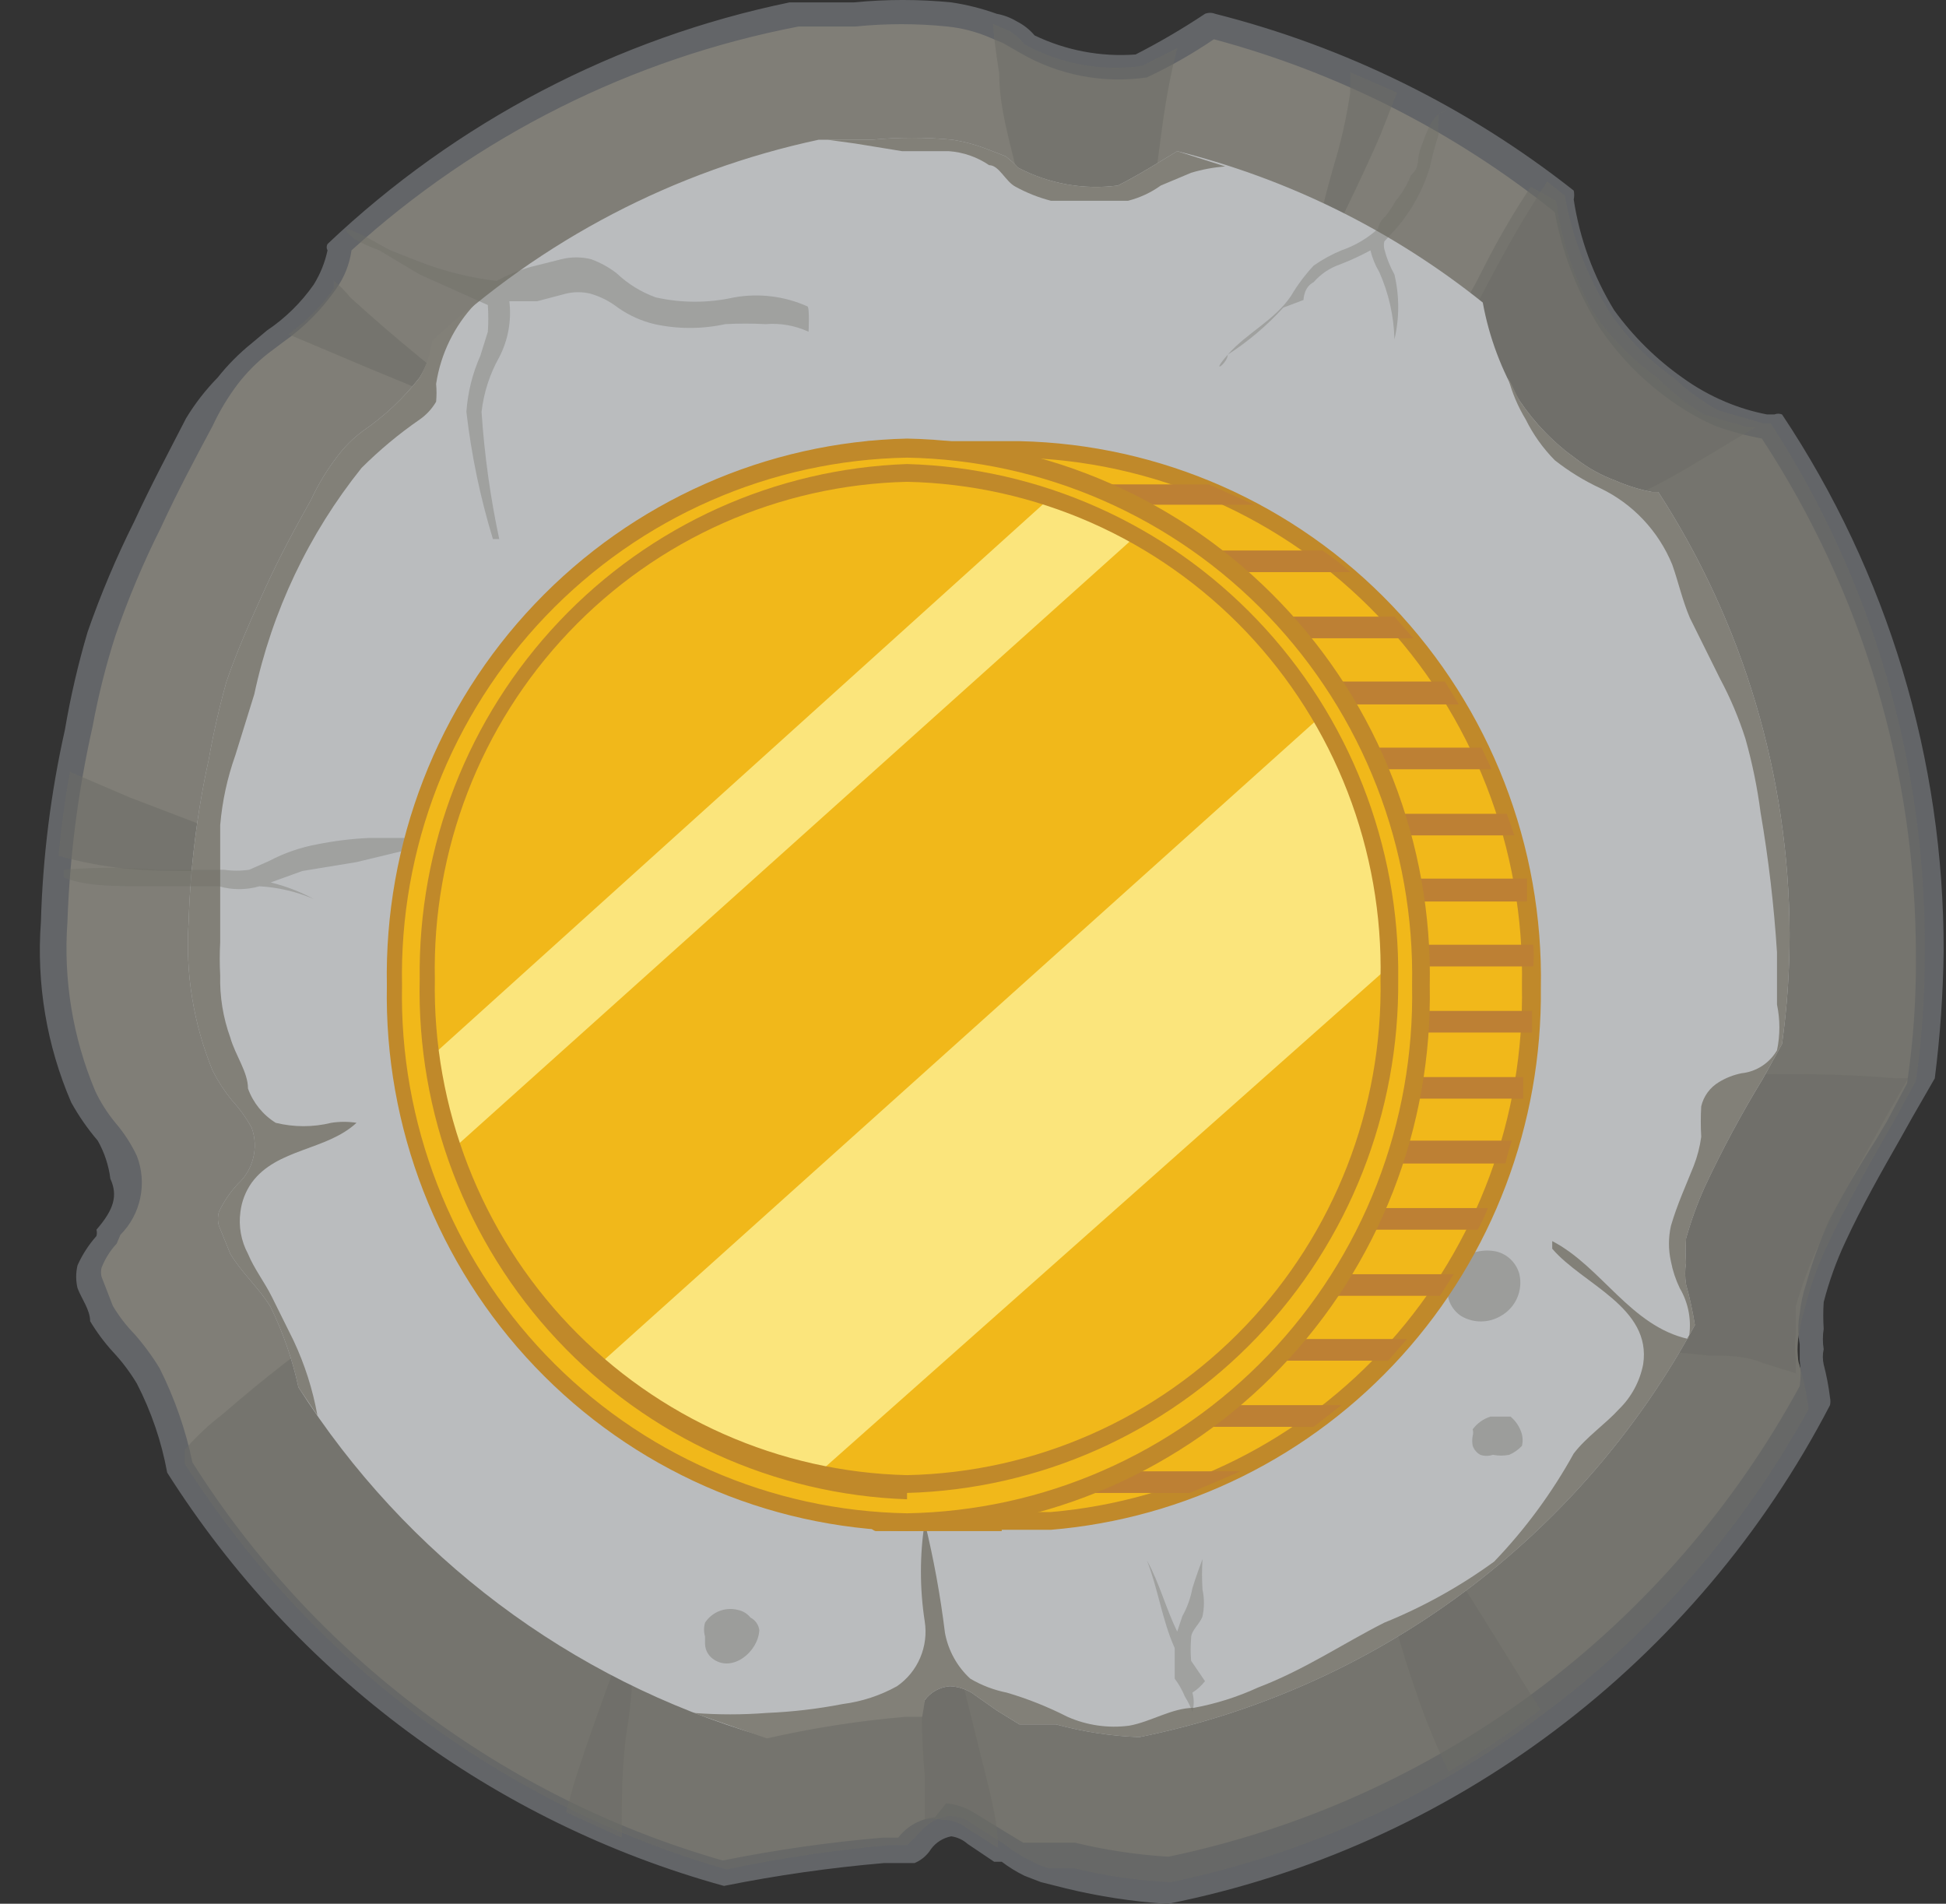 <svg width="46" height="45" viewBox="0 0 46 45" fill="none" xmlns="http://www.w3.org/2000/svg">
<rect x="0" y="0" width="46" height="45" fill="#333333" stroke="none"/>
<path d="M41.855 10.007H41.676L40.632 9.706C40.24 9.496 39.878 9.233 39.557 8.924C38.956 8.505 38.44 7.974 38.035 7.361C37.514 6.526 37.159 5.597 36.991 4.625C34.518 2.704 31.67 1.331 28.634 0.597C28.111 0.957 27.562 1.279 26.992 1.559C26.037 1.694 25.063 1.515 24.217 1.048C24.122 0.932 24.012 0.831 23.888 0.747L23.441 0.567C23.112 0.445 22.772 0.355 22.426 0.296C21.682 0.221 20.932 0.221 20.188 0.296L18.874 0.357C14.828 1.183 11.082 3.106 8.041 5.918C7.979 6.248 7.858 6.564 7.682 6.85C7.254 7.42 6.729 7.909 6.13 8.293C5.865 8.483 5.615 8.694 5.384 8.924C5.121 9.294 4.891 9.686 4.698 10.097C4.25 10.879 3.832 11.69 3.444 12.502C3.043 13.345 2.684 14.208 2.37 15.087C2.145 15.807 1.966 16.54 1.833 17.282C1.518 18.766 1.338 20.275 1.295 21.791C1.179 23.198 1.404 24.611 1.952 25.91C2.086 26.208 2.268 26.482 2.489 26.722C2.692 26.965 2.872 27.227 3.026 27.503C3.117 27.767 3.131 28.051 3.068 28.322C3.005 28.594 2.866 28.841 2.668 29.037C2.445 29.259 2.254 29.512 2.101 29.788C2.072 29.917 2.072 30.05 2.101 30.179C2.188 30.444 2.287 30.705 2.4 30.961C2.698 31.472 3.176 31.923 3.504 32.434C3.855 33.139 4.116 33.887 4.28 34.658C7.246 39.319 11.799 42.729 17.084 44.248C18.345 43.983 19.62 43.792 20.904 43.677H21.352C21.352 43.677 21.561 43.467 21.65 43.377C21.821 43.163 22.067 43.024 22.337 42.986C22.554 42.983 22.765 43.058 22.933 43.196L23.65 43.647C23.84 43.805 24.051 43.937 24.276 44.038C24.407 44.116 24.548 44.177 24.694 44.218H25.291C26.045 44.404 26.814 44.514 27.589 44.549C30.774 43.893 33.779 42.547 36.397 40.606C39.015 38.665 41.183 36.174 42.751 33.306C42.703 32.929 42.623 32.556 42.512 32.193C42.482 31.994 42.482 31.791 42.512 31.592C42.547 31.369 42.597 31.148 42.661 30.931C42.781 30.433 42.951 29.95 43.169 29.488C43.646 28.465 44.213 27.473 44.78 26.481L45.288 25.549C45.43 24.554 45.5 23.549 45.496 22.543C45.539 18.094 44.272 13.731 41.855 10.007Z" fill="#807E77"/>
<path d="M27.559 45C26.765 44.948 25.976 44.827 25.202 44.639L24.605 44.489L24.217 44.339C24.027 44.246 23.848 44.136 23.68 44.008H23.5L22.874 43.587C22.765 43.49 22.63 43.427 22.486 43.407C22.295 43.443 22.124 43.55 22.008 43.707C21.916 43.855 21.78 43.971 21.62 44.038H20.904C19.631 44.147 18.366 44.327 17.114 44.579C11.676 43.078 6.985 39.596 3.952 34.809C3.818 34.075 3.576 33.366 3.235 32.704C3.073 32.434 2.883 32.182 2.668 31.953C2.466 31.731 2.286 31.489 2.131 31.231C2.131 30.961 1.922 30.69 1.833 30.45C1.79 30.272 1.79 30.086 1.833 29.908C1.946 29.656 2.097 29.423 2.28 29.217C2.293 29.168 2.293 29.116 2.28 29.067C2.698 28.586 2.788 28.255 2.609 27.864C2.569 27.547 2.468 27.24 2.31 26.962C2.072 26.683 1.862 26.381 1.684 26.06C1.104 24.717 0.858 23.252 0.967 21.791C1.01 20.263 1.2 18.743 1.534 17.252C1.667 16.47 1.846 15.697 2.071 14.937C2.383 14.042 2.752 13.168 3.176 12.322C3.564 11.48 3.982 10.698 4.399 9.886C4.61 9.538 4.861 9.215 5.146 8.924C5.383 8.625 5.654 8.352 5.951 8.113L6.31 7.812C6.741 7.523 7.115 7.156 7.414 6.73C7.569 6.481 7.681 6.206 7.742 5.918C7.729 5.895 7.722 5.869 7.722 5.843C7.722 5.817 7.729 5.791 7.742 5.768C10.787 2.88 14.569 0.902 18.666 0.056H19.083H20.188C20.952 -0.019 21.721 -0.019 22.486 0.056C22.852 0.11 23.212 0.201 23.56 0.326C23.729 0.357 23.89 0.418 24.038 0.507C24.198 0.588 24.34 0.7 24.456 0.837C25.199 1.194 26.022 1.349 26.843 1.288C27.408 0.999 27.956 0.678 28.485 0.326C28.561 0.296 28.647 0.296 28.723 0.326C31.808 1.106 34.696 2.53 37.2 4.505C37.215 4.574 37.215 4.646 37.2 4.716C37.341 5.643 37.666 6.532 38.155 7.331C38.601 7.948 39.146 8.486 39.766 8.924C40.082 9.153 40.422 9.344 40.781 9.496C41.098 9.63 41.428 9.731 41.766 9.796H41.945C42.002 9.773 42.067 9.773 42.124 9.796C44.624 13.547 45.954 17.965 45.944 22.483C45.932 23.488 45.862 24.492 45.735 25.489L45.198 26.421L44.929 26.902C44.482 27.684 44.004 28.526 43.616 29.367C43.404 29.821 43.234 30.294 43.109 30.78C43.095 30.99 43.095 31.201 43.109 31.412C43.083 31.571 43.083 31.733 43.109 31.892C43.082 32.011 43.082 32.135 43.109 32.253C43.176 32.51 43.226 32.771 43.258 33.035C43.271 33.094 43.271 33.156 43.258 33.215C41.691 36.232 39.473 38.856 36.766 40.895C34.06 42.935 30.934 44.337 27.619 45H27.559ZM22.366 42.625C22.611 42.649 22.846 42.732 23.053 42.865L23.739 43.286L24.187 43.557H24.515H24.843H25.411C26.136 43.732 26.875 43.843 27.619 43.888C30.758 43.234 33.719 41.9 36.295 39.98C38.872 38.059 41.003 35.597 42.542 32.764C42.57 32.565 42.57 32.362 42.542 32.163V31.772C42.497 31.534 42.497 31.289 42.542 31.051C42.566 30.815 42.616 30.584 42.691 30.359C42.836 29.846 43.015 29.344 43.228 28.856C43.569 28.209 43.938 27.577 44.333 26.962L44.601 26.511L45.079 25.609C45.227 24.614 45.297 23.609 45.288 22.603C45.294 18.253 44.028 13.997 41.647 10.367C41.271 10.297 40.902 10.196 40.542 10.067C40.14 9.891 39.76 9.669 39.408 9.405C38.776 8.945 38.23 8.375 37.796 7.722C37.281 6.895 36.926 5.977 36.752 5.016C34.375 3.107 31.631 1.715 28.694 0.928C28.191 1.27 27.662 1.571 27.112 1.83C26.081 1.981 25.031 1.78 24.127 1.258L23.709 1.018L23.351 0.868C23.046 0.742 22.724 0.661 22.396 0.627C21.672 0.553 20.942 0.553 20.218 0.627H19.143H18.875C14.939 1.384 11.284 3.214 8.309 5.918C8.263 6.243 8.141 6.553 7.951 6.82C7.611 7.313 7.187 7.74 6.698 8.083L6.339 8.353C6.072 8.563 5.831 8.805 5.623 9.075C5.39 9.383 5.189 9.716 5.026 10.067C4.608 10.848 4.191 11.63 3.803 12.472C3.388 13.299 3.029 14.152 2.728 15.027C2.504 15.726 2.324 16.439 2.191 17.162C1.848 18.683 1.648 20.233 1.594 21.791C1.495 23.158 1.72 24.528 2.251 25.79C2.378 26.059 2.539 26.312 2.728 26.541C2.931 26.778 3.102 27.041 3.235 27.323C3.357 27.638 3.385 27.982 3.316 28.313C3.248 28.644 3.085 28.948 2.847 29.187L2.758 29.397C2.603 29.563 2.482 29.757 2.4 29.968C2.383 30.038 2.383 30.11 2.4 30.179L2.668 30.87C2.811 31.11 2.981 31.332 3.176 31.532C3.398 31.784 3.598 32.056 3.773 32.343C4.127 33.048 4.388 33.796 4.549 34.568C7.442 39.145 11.902 42.493 17.084 43.978C18.336 43.726 19.602 43.545 20.874 43.437H21.232C21.337 43.302 21.467 43.189 21.616 43.107C21.765 43.024 21.929 42.973 22.098 42.956L22.366 42.625Z" fill="#636568"/>
<g style="mix-blend-mode:multiply" opacity="0.52">
<path d="M10.339 9.375L11.622 9.766C10.462 8.913 9.346 8 8.28 7.03C8.166 6.886 8.035 6.754 7.892 6.64V6.82C7.596 7.238 7.232 7.604 6.817 7.902L8.668 8.684L10.339 9.375Z" fill="#6C6C65"/>
</g>
<g style="mix-blend-mode:multiply" opacity="0.52">
<path d="M23.619 1.739C23.619 2.581 23.888 3.393 24.067 4.205C24.246 5.016 24.067 4.956 24.306 5.347L24.485 6.159C24.485 6.76 24.724 7.391 24.903 7.993C25.015 8.516 25.239 9.008 25.559 9.436C26.039 8.876 26.395 8.22 26.604 7.512C26.813 6.79 26.962 6.069 27.111 5.347C27.261 4.626 27.35 3.934 27.44 3.243C27.529 2.551 27.648 1.83 27.828 1.138L26.992 1.559C26.036 1.695 25.063 1.515 24.216 1.048C24.122 0.932 24.011 0.831 23.888 0.747L23.47 0.567C23.5 0.958 23.56 1.349 23.619 1.739Z" fill="#6C6C65"/>
</g>
<g style="mix-blend-mode:multiply" opacity="0.52">
<path d="M4.728 20.589C5.653 20.589 6.578 20.589 7.474 20.589L6.041 19.988L3.056 18.845L1.654 18.244C1.534 18.905 1.445 19.567 1.385 20.228C1.893 20.374 2.412 20.475 2.937 20.529C3.534 20.589 4.131 20.589 4.728 20.589Z" fill="#6C6C65"/>
</g>
<g style="mix-blend-mode:multiply" opacity="0.52">
<path d="M30.813 6.97C30.992 6.609 31.171 6.219 31.38 5.858C31.798 4.986 32.246 4.084 32.634 3.182L33.022 2.19L31.917 1.709V2.19C31.846 2.667 31.747 3.139 31.619 3.603C31.291 4.71 31.021 5.834 30.813 6.97Z" fill="#6C6C65"/>
</g>
<g style="mix-blend-mode:multiply" opacity="0.52">
<path d="M41.855 10.007H41.676L40.632 9.706C40.239 9.496 39.878 9.233 39.557 8.924C38.956 8.505 38.44 7.974 38.035 7.361C37.514 6.526 37.159 5.597 36.99 4.625L36.573 4.295C36.155 4.926 35.767 5.587 35.409 6.249C35.05 6.91 34.931 7.181 34.663 7.632C34.4 8.08 34.111 8.511 33.797 8.924C33.23 9.586 32.454 10.007 31.857 10.638C31.197 11.42 30.828 12.408 30.812 13.434C30.722 13.941 30.602 14.443 30.454 14.937C30.328 15.431 30.137 15.906 29.887 16.35C28.902 17.892 27.612 19.212 26.097 20.228C24.605 21.34 23.112 22.272 21.441 23.234C19.77 24.196 17.412 25.669 15.472 26.842C14.039 27.624 12.487 28.405 11.234 29.247C9.98 30.089 9.234 30.48 8.249 31.111C7.212 31.825 6.216 32.598 5.265 33.426C4.938 33.675 4.638 33.957 4.369 34.267V34.598C7.335 39.259 11.888 42.669 17.173 44.188C18.434 43.923 19.71 43.732 20.993 43.617H21.441C21.441 43.617 21.65 43.407 21.739 43.316C21.911 43.103 22.156 42.964 22.426 42.926C22.643 42.923 22.855 42.998 23.023 43.136L23.739 43.587C23.93 43.745 24.14 43.877 24.366 43.978C24.497 44.056 24.637 44.117 24.784 44.158H25.381C26.134 44.343 26.904 44.454 27.679 44.489C30.842 43.827 33.826 42.486 36.427 40.556C39.029 38.626 41.185 36.153 42.751 33.306C42.703 32.929 42.623 32.556 42.512 32.193C42.482 31.994 42.482 31.791 42.512 31.592C42.547 31.369 42.597 31.148 42.661 30.93C42.781 30.433 42.951 29.95 43.169 29.488C43.646 28.465 44.213 27.473 44.78 26.481L45.288 25.549C45.43 24.554 45.5 23.549 45.496 22.543C45.539 18.094 44.272 13.731 41.855 10.007Z" fill="#6C6C65"/>
</g>
<g style="mix-blend-mode:multiply" opacity="0.52">
<path d="M15.054 37.815C15.054 38.146 14.845 38.506 14.726 38.837C14.338 39.949 13.92 41.032 13.562 42.174L13.383 42.835L14.696 43.437C14.696 42.535 14.696 41.633 14.845 40.731C14.995 39.829 14.935 38.777 15.054 37.815Z" fill="#6C6C65"/>
</g>
<g style="mix-blend-mode:multiply" opacity="0.52">
<path d="M36.423 40.43C35.797 39.438 35.2 38.446 34.543 37.424C33.964 36.56 33.248 35.799 32.424 35.169C32.454 35.693 32.514 36.215 32.603 36.733C32.804 37.837 33.093 38.922 33.468 39.979C33.683 40.628 33.943 41.261 34.245 41.873C35 41.428 35.728 40.936 36.423 40.4V40.43Z" fill="#6C6C65"/>
</g>
<g style="mix-blend-mode:multiply" opacity="0.52">
<path d="M32.394 9.916C32.87 10.678 33.453 11.367 34.125 11.961L34.483 12.261C34.657 12.382 34.848 12.473 35.05 12.532C35.265 12.592 35.492 12.592 35.707 12.532H36.065H36.542C37.732 12.168 38.874 11.664 39.945 11.029L41.497 10.097H41.288L40.273 9.796C39.872 9.55 39.502 9.258 39.169 8.924C38.575 8.497 38.06 7.968 37.647 7.361C37.201 6.55 36.908 5.664 36.781 4.746L36.184 4.415C35.767 5.042 35.388 5.695 35.05 6.369C34.811 6.85 34.543 7.301 34.274 7.752C33.999 8.185 33.678 8.589 33.319 8.954C33.035 9.301 32.703 9.604 32.334 9.856L32.394 9.916Z" fill="#6C6C65"/>
</g>
<g style="mix-blend-mode:multiply" opacity="0.52">
<path d="M40.662 25.429C39.36 25.519 38.054 25.519 36.752 25.429V25.639C36.825 26.077 36.835 26.522 36.782 26.962L36.513 28.435C36.418 28.89 36.368 29.353 36.364 29.818C36.339 30.204 36.422 30.589 36.603 30.93C36.827 31.238 37.139 31.469 37.498 31.592C37.944 31.741 38.404 31.842 38.871 31.892L40.393 32.043C40.811 32.043 41.259 32.043 41.676 32.223L42.452 32.464V32.133C42.423 31.934 42.423 31.731 42.452 31.532C42.452 31.321 42.452 31.081 42.452 30.87C42.595 30.377 42.775 29.894 42.99 29.427C43.437 28.405 44.034 27.413 44.571 26.421L45.109 25.489H44.84C43.45 25.375 42.054 25.355 40.662 25.429Z" fill="#6C6C65"/>
</g>
<g style="mix-blend-mode:multiply" opacity="0.52">
<path d="M23.203 41.573C22.844 40.13 22.486 38.567 21.979 37.214C21.91 37.702 21.87 38.194 21.86 38.687C21.761 39.787 21.761 40.894 21.86 41.994C21.86 42.355 21.86 42.685 21.86 43.016C21.997 42.987 22.14 42.987 22.277 43.016C22.495 43.013 22.706 43.088 22.874 43.226L23.59 43.677C23.59 43.016 23.382 42.294 23.203 41.573Z" fill="#6C6C65"/>
</g>
<path d="M39.199 11.63H39.05C38.752 11.572 38.462 11.481 38.184 11.36C37.852 11.237 37.54 11.065 37.259 10.848C36.732 10.473 36.277 10.004 35.916 9.466C35.492 8.752 35.199 7.968 35.05 7.151C32.925 5.451 30.462 4.231 27.828 3.573C27.38 3.844 26.903 4.144 26.425 4.385C25.615 4.492 24.791 4.345 24.067 3.964C23.975 3.866 23.876 3.775 23.769 3.693L23.381 3.543C23.102 3.431 22.812 3.351 22.515 3.303C21.88 3.242 21.241 3.242 20.605 3.303H19.352C15.948 4.031 12.803 5.672 10.249 8.053C10.195 8.362 10.084 8.657 9.921 8.924C9.54 9.413 9.087 9.838 8.578 10.187C8.339 10.365 8.127 10.578 7.951 10.818C7.717 11.127 7.517 11.459 7.354 11.81C6.966 12.502 6.608 13.163 6.279 13.885C5.951 14.606 5.623 15.328 5.354 16.109C5.185 16.713 5.045 17.325 4.936 17.943C4.658 19.208 4.498 20.496 4.459 21.791C4.377 22.992 4.571 24.196 5.026 25.309C5.151 25.555 5.301 25.786 5.474 26C5.659 26.2 5.819 26.422 5.951 26.662C6.032 26.89 6.044 27.137 5.985 27.373C5.927 27.608 5.801 27.821 5.623 27.984C5.44 28.18 5.289 28.403 5.175 28.646C5.144 28.754 5.144 28.868 5.175 28.976L5.444 29.638C5.712 30.089 6.13 30.45 6.399 30.9C6.693 31.503 6.913 32.139 7.055 32.794C9.595 36.786 13.488 39.713 18.009 41.032C19.09 40.786 20.187 40.615 21.292 40.521H21.68C21.68 40.521 21.859 40.25 21.859 40.19C21.928 40.094 22.018 40.015 22.121 39.958C22.224 39.901 22.338 39.867 22.456 39.859C22.634 39.867 22.808 39.919 22.963 40.01L23.56 40.43L24.097 40.761H24.455H24.963C25.606 40.937 26.267 41.037 26.933 41.062C29.695 40.503 32.302 39.342 34.571 37.659C36.84 35.976 38.715 33.813 40.064 31.321C40.012 30.997 39.943 30.676 39.855 30.359C39.827 30.19 39.827 30.017 39.855 29.848C39.842 29.658 39.842 29.467 39.855 29.277C39.973 28.855 40.123 28.443 40.303 28.044C40.713 27.168 41.172 26.314 41.676 25.489L42.124 24.677C42.245 23.811 42.305 22.937 42.303 22.062C42.289 18.356 41.211 14.733 39.199 11.63Z" fill="#BABCBE"/>
<g style="mix-blend-mode:screen">
<path d="M20.218 3.393L21.322 3.573C21.68 3.573 22.038 3.573 22.426 3.573C22.768 3.597 23.098 3.711 23.381 3.904C23.62 3.904 23.769 4.295 24.008 4.415C24.272 4.56 24.553 4.671 24.844 4.746H25.799H26.664C26.943 4.675 27.206 4.553 27.44 4.385L28.157 4.084C28.419 4.005 28.689 3.955 28.962 3.934L27.828 3.573C27.381 3.844 26.903 4.144 26.426 4.385C25.615 4.492 24.792 4.345 24.068 3.964C23.976 3.866 23.876 3.775 23.769 3.693L23.381 3.543C23.102 3.431 22.812 3.351 22.516 3.303C21.881 3.242 21.241 3.242 20.606 3.303H19.561L20.218 3.393Z" fill="#828078"/>
</g>
<g style="mix-blend-mode:screen">
<path d="M6.936 31.682L6.429 30.66C6.25 30.299 6.011 29.998 5.862 29.638C5.699 29.335 5.636 28.987 5.683 28.646C5.713 28.396 5.806 28.159 5.951 27.954C6.548 27.142 7.712 27.203 8.428 26.541C8.231 26.51 8.029 26.51 7.831 26.541C7.4 26.647 6.95 26.647 6.518 26.541C6.215 26.353 5.983 26.067 5.862 25.73C5.862 25.339 5.563 24.948 5.444 24.527C5.273 24.055 5.192 23.556 5.205 23.054C5.191 22.794 5.191 22.533 5.205 22.272C5.205 21.942 5.205 21.641 5.205 21.31C5.205 20.98 5.205 20.108 5.205 19.506C5.253 18.942 5.373 18.386 5.563 17.853L6.011 16.41C6.429 14.451 7.298 12.618 8.548 11.059C8.971 10.638 9.43 10.255 9.921 9.916C10.079 9.806 10.211 9.663 10.309 9.496C10.322 9.356 10.322 9.215 10.309 9.075C10.417 8.363 10.74 7.702 11.234 7.181C10.876 7.451 10.547 7.752 10.219 8.053C10.175 8.359 10.074 8.655 9.921 8.924C9.54 9.413 9.087 9.838 8.578 10.187C8.339 10.365 8.127 10.578 7.951 10.818C7.717 11.127 7.517 11.459 7.354 11.81C6.966 12.502 6.608 13.163 6.279 13.885C5.951 14.606 5.623 15.328 5.354 16.109C5.185 16.713 5.045 17.325 4.936 17.943C4.658 19.208 4.498 20.496 4.459 21.791C4.377 22.992 4.571 24.196 5.026 25.309C5.151 25.555 5.301 25.786 5.474 26C5.659 26.2 5.819 26.422 5.951 26.662C6.032 26.89 6.044 27.137 5.985 27.373C5.927 27.608 5.801 27.821 5.623 27.984C5.44 28.18 5.289 28.403 5.175 28.646C5.144 28.754 5.144 28.868 5.175 28.976L5.444 29.638C5.712 30.089 6.13 30.45 6.399 30.9C6.693 31.503 6.913 32.139 7.055 32.794L7.503 33.456C7.392 32.842 7.202 32.246 6.936 31.682Z" fill="#828078"/>
</g>
<g style="mix-blend-mode:screen">
<path d="M39.199 11.63H39.05C38.753 11.572 38.462 11.481 38.185 11.36C37.852 11.237 37.54 11.065 37.259 10.848C36.733 10.473 36.277 10.004 35.916 9.466L35.648 8.924C35.738 9.274 35.879 9.608 36.066 9.916C36.242 10.272 36.474 10.597 36.752 10.879C37.084 11.14 37.444 11.362 37.827 11.54C38.596 11.908 39.202 12.551 39.528 13.344C39.677 13.764 39.766 14.185 39.946 14.606L40.662 16.049C40.904 16.501 41.103 16.974 41.259 17.462C41.421 18.034 41.54 18.617 41.617 19.206C41.805 20.3 41.934 21.404 42.005 22.513C42.005 22.934 42.005 23.325 42.005 23.745C42.08 24.102 42.08 24.471 42.005 24.828C41.917 24.977 41.796 25.104 41.651 25.198C41.506 25.292 41.341 25.351 41.169 25.369C40.979 25.407 40.797 25.478 40.632 25.579C40.528 25.641 40.437 25.724 40.365 25.822C40.293 25.92 40.242 26.032 40.214 26.151C40.2 26.391 40.2 26.632 40.214 26.872C40.182 27.109 40.122 27.341 40.035 27.563C39.856 28.014 39.647 28.465 39.498 28.976C39.436 29.253 39.436 29.541 39.498 29.818C39.54 30.037 39.61 30.249 39.707 30.45C39.92 30.811 39.995 31.239 39.916 31.652C38.543 31.351 37.856 29.938 36.692 29.337V29.517C37.409 30.359 39.05 30.9 38.841 32.253C38.762 32.654 38.565 33.021 38.274 33.306C37.946 33.666 37.498 33.967 37.2 34.358C36.686 35.288 36.054 36.147 35.319 36.913C34.515 37.498 33.643 37.983 32.723 38.356C31.768 38.837 30.843 39.468 29.738 39.889C29.253 40.112 28.741 40.274 28.216 40.37C27.709 40.37 27.201 40.701 26.694 40.791C26.197 40.857 25.691 40.784 25.232 40.581C24.773 40.347 24.293 40.155 23.799 40.01C23.494 39.949 23.201 39.838 22.934 39.679C22.623 39.393 22.414 39.013 22.337 38.596C22.229 37.716 22.07 36.843 21.859 35.981C21.739 36.758 21.739 37.549 21.859 38.326C21.905 38.618 21.867 38.917 21.751 39.188C21.635 39.46 21.445 39.692 21.203 39.859C20.805 40.08 20.369 40.222 19.919 40.28C19.328 40.395 18.73 40.465 18.128 40.49C17.552 40.535 16.974 40.535 16.398 40.49L18.128 41.092C19.21 40.846 20.307 40.675 21.412 40.581H21.799C21.799 40.581 21.859 40.25 21.859 40.19C21.929 40.094 22.018 40.015 22.121 39.958C22.224 39.901 22.339 39.867 22.456 39.859C22.635 39.867 22.809 39.919 22.963 40.01L23.56 40.43L24.098 40.761H24.456H24.963C25.606 40.937 26.267 41.037 26.933 41.062C29.695 40.503 32.303 39.342 34.572 37.659C36.84 35.976 38.715 33.813 40.065 31.321C40.013 30.997 39.943 30.676 39.856 30.359C39.827 30.19 39.827 30.017 39.856 29.848C39.842 29.658 39.842 29.467 39.856 29.277C39.974 28.855 40.123 28.443 40.304 28.044C40.714 27.168 41.172 26.314 41.676 25.489L42.124 24.677C42.245 23.811 42.305 22.937 42.303 22.062C42.289 18.356 41.211 14.733 39.199 11.63Z" fill="#828078"/>
</g>
<g style="mix-blend-mode:multiply" opacity="0.39">
<path d="M17.74 38.236C17.665 38.142 17.559 38.078 17.442 38.055C17.298 38.018 17.145 38.027 17.006 38.081C16.867 38.135 16.748 38.231 16.666 38.356C16.635 38.464 16.635 38.578 16.666 38.687C16.666 38.687 16.666 38.687 16.666 38.867C16.669 38.94 16.69 39.01 16.726 39.073C16.763 39.136 16.814 39.189 16.875 39.228C17.323 39.528 17.919 39.047 17.949 38.536C17.942 38.473 17.918 38.412 17.882 38.36C17.846 38.307 17.797 38.265 17.74 38.236Z" fill="#6C6C65"/>
<path d="M35.946 33.816C35.895 33.688 35.813 33.575 35.707 33.486H35.498H35.23C35.062 33.539 34.916 33.645 34.812 33.786C34.826 33.836 34.826 33.888 34.812 33.937C34.797 34.016 34.797 34.098 34.812 34.177C34.844 34.267 34.908 34.342 34.991 34.388C35.087 34.422 35.193 34.422 35.289 34.388C35.417 34.414 35.549 34.414 35.677 34.388C35.79 34.339 35.892 34.267 35.976 34.177C36.005 34.057 35.995 33.93 35.946 33.816Z" fill="#6C6C65"/>
<path d="M35.916 30.119C35.88 29.985 35.809 29.863 35.708 29.767C35.608 29.672 35.484 29.606 35.349 29.578C35.184 29.547 35.015 29.556 34.855 29.603C34.694 29.65 34.546 29.734 34.424 29.848C34.361 29.899 34.31 29.963 34.274 30.036C34.238 30.108 34.218 30.188 34.215 30.269C34.198 30.338 34.198 30.41 34.215 30.48C34.211 30.604 34.239 30.728 34.296 30.839C34.354 30.95 34.439 31.043 34.543 31.111C34.684 31.193 34.843 31.236 35.006 31.236C35.168 31.236 35.328 31.193 35.468 31.111C35.64 31.017 35.777 30.87 35.858 30.691C35.939 30.512 35.959 30.311 35.916 30.119Z" fill="#6C6C65"/>
<path d="M28.723 31.983H28.425H28.246H28.544V31.832L28.723 31.983Z" fill="#6C6C65"/>
<path d="M27.589 34.989H27.291H27.679V34.839L27.589 34.989Z" fill="#6C6C65"/>
</g>
<g style="mix-blend-mode:multiply" opacity="0.34">
<path d="M19.083 7.241C18.54 6.999 17.937 6.926 17.352 7.03C16.743 7.166 16.111 7.166 15.502 7.03C15.158 6.906 14.842 6.712 14.576 6.459C14.395 6.32 14.194 6.209 13.979 6.129C13.745 6.069 13.498 6.069 13.263 6.129L12.547 6.309C12.267 6.388 11.996 6.499 11.741 6.64C11.118 6.566 10.506 6.415 9.921 6.189L9.234 5.918C8.936 5.768 8.667 5.587 8.369 5.467C8.07 5.347 8.16 5.467 8.369 5.648C8.56 5.754 8.76 5.844 8.966 5.918L9.921 6.489L11.532 7.211C11.546 7.421 11.546 7.632 11.532 7.842L11.353 8.413C11.167 8.831 11.056 9.279 11.025 9.736C11.143 10.755 11.352 11.762 11.652 12.742H11.801C11.59 11.752 11.45 10.747 11.383 9.736C11.435 9.281 11.577 8.842 11.801 8.443C12.012 8.037 12.095 7.576 12.04 7.121H12.696L13.383 6.94C13.569 6.896 13.763 6.896 13.95 6.94C14.188 7.007 14.41 7.12 14.606 7.271C14.867 7.456 15.161 7.588 15.472 7.662C16.023 7.782 16.592 7.782 17.143 7.662C17.461 7.645 17.78 7.645 18.098 7.662C18.446 7.633 18.796 7.695 19.113 7.842C19.113 7.842 19.143 7.241 19.083 7.241Z" fill="#6C6C65"/>
</g>
<g style="mix-blend-mode:multiply" opacity="0.34">
<path d="M34.245 2.611C33.857 2.611 33.708 3.182 33.588 3.483C33.469 3.784 33.588 3.934 33.35 4.144C33.266 4.364 33.145 4.568 32.991 4.746C32.922 4.873 32.843 4.993 32.753 5.106C32.66 5.182 32.596 5.289 32.574 5.407C32.323 5.635 32.028 5.809 31.708 5.918C31.477 6.014 31.256 6.135 31.052 6.279C30.847 6.499 30.666 6.741 30.514 7C30.126 7.572 29.47 7.872 29.022 8.383C28.574 8.894 29.022 8.594 29.022 8.383C29.506 8.071 29.947 7.698 30.335 7.271L30.813 7.091C30.813 7.091 30.813 6.79 31.052 6.67C31.22 6.477 31.436 6.332 31.678 6.249C31.924 6.155 32.163 6.044 32.395 5.918C32.438 6.098 32.508 6.271 32.603 6.429C32.827 6.931 32.949 7.473 32.962 8.023C33.081 7.519 33.081 6.993 32.962 6.489C32.857 6.3 32.776 6.098 32.723 5.888C32.709 5.829 32.709 5.767 32.723 5.708L33.051 5.347C33.388 4.94 33.642 4.47 33.797 3.964C33.853 3.7 33.923 3.439 34.006 3.182C33.999 3.082 33.999 2.982 34.006 2.882C34.006 2.882 34.006 2.732 34.006 2.701C34.006 2.671 34.305 2.581 34.245 2.611Z" fill="#6C6C65"/>
</g>
<g style="mix-blend-mode:multiply" opacity="0.34">
<path d="M9.921 19.807C9.533 19.807 9.115 19.807 8.727 19.807C8.316 19.826 7.907 19.876 7.503 19.957C7.108 20.029 6.725 20.16 6.369 20.348L5.892 20.559C5.694 20.588 5.493 20.588 5.295 20.559H4.788C4.429 20.559 4.071 20.559 3.713 20.559C2.978 20.498 2.24 20.498 1.505 20.559C1.505 20.559 1.505 20.709 1.505 20.739C1.982 20.95 2.728 20.95 3.445 20.95C4.161 20.95 4.131 20.95 4.459 20.95H5.176C5.488 21.04 5.819 21.04 6.131 20.95C6.572 20.974 7.007 21.076 7.414 21.25C7.094 21.076 6.753 20.945 6.399 20.859L7.145 20.589L8.429 20.378L9.921 20.018V19.807Z" fill="#6C6C65"/>
</g>
<g style="mix-blend-mode:multiply" opacity="0.34">
<path d="M28.484 39.739L28.156 39.258C28.141 39.078 28.141 38.897 28.156 38.717C28.156 38.536 28.365 38.386 28.425 38.206C28.47 37.998 28.47 37.782 28.425 37.574C28.41 37.334 28.41 37.093 28.425 36.853C28.425 36.853 28.246 37.334 28.186 37.544C28.143 37.776 28.062 38 27.947 38.206L27.828 38.566C27.559 38.025 27.41 37.424 27.111 36.883C27.38 37.574 27.47 38.296 27.768 38.957V39.198C27.768 39.198 27.768 39.378 27.768 39.438V39.679C27.865 39.808 27.945 39.95 28.007 40.1C28.078 40.214 28.138 40.334 28.186 40.46C28.228 40.313 28.228 40.157 28.186 40.01C28.3 39.937 28.401 39.846 28.484 39.739Z" fill="#6C6C65"/>
</g>
<path d="M36.274 23.294C36.338 19.991 35.098 16.796 32.826 14.412C30.555 12.028 27.437 10.649 24.157 10.578H20.605V11.089C18.113 11.943 15.95 13.563 14.419 15.72C12.888 17.877 12.066 20.463 12.069 23.114C12.036 25.812 12.861 28.45 14.424 30.641C15.987 32.832 18.205 34.461 20.754 35.29V35.981H24.843C27.996 35.736 30.937 34.285 33.062 31.927C35.188 29.568 36.337 26.479 36.274 23.294Z" fill="#F1B81A"/>
<path d="M23.679 36.191H20.695C20.65 36.178 20.611 36.15 20.584 36.112C20.557 36.074 20.544 36.028 20.546 35.981V35.65C18.057 34.843 15.891 33.252 14.367 31.111C12.756 28.845 11.89 26.127 11.89 23.34C11.89 20.552 12.756 17.835 14.367 15.568C15.85 13.476 17.933 11.891 20.337 11.029V10.638C20.337 10.582 20.359 10.529 20.398 10.489C20.437 10.45 20.49 10.428 20.546 10.428H24.097C27.432 10.499 30.604 11.9 32.914 14.323C35.225 16.747 36.487 19.995 36.423 23.355C36.457 26.568 35.281 29.675 33.133 32.051C30.985 34.427 28.023 35.896 24.843 36.161H23.679V36.191ZM20.993 35.741H24.843C27.92 35.474 30.781 34.041 32.847 31.73C34.914 29.419 36.032 26.404 35.976 23.294C36.007 21.685 35.723 20.085 35.14 18.587C34.557 17.088 33.686 15.72 32.577 14.561C31.468 13.402 30.143 12.475 28.677 11.833C27.212 11.19 25.635 10.846 24.038 10.818H20.844V11.119C20.86 11.152 20.868 11.188 20.868 11.224C20.868 11.261 20.86 11.297 20.844 11.329C18.435 12.136 16.345 13.694 14.875 15.779C13.311 17.968 12.469 20.597 12.469 23.294C12.469 25.992 13.311 28.621 14.875 30.81C16.395 32.902 18.539 34.45 20.993 35.23C21.009 35.262 21.017 35.298 21.017 35.335C21.017 35.371 21.009 35.407 20.993 35.44V35.741Z" fill="#C0892A"/>
<g style="mix-blend-mode:multiply">
<path d="M17.054 13.013L16.427 13.524H31.917C31.711 13.337 31.492 13.167 31.26 13.013H17.054Z" fill="#BD8034"/>
<path d="M14.935 15.087H33.409L32.962 14.576H15.383L14.935 15.087Z" fill="#BD8034"/>
<path d="M13.085 18.184H35.26L35.021 17.673H13.324L13.085 18.184Z" fill="#BD8034"/>
<path d="M12.07 22.844H36.245C36.259 22.674 36.259 22.503 36.245 22.332H12.1C12.106 22.503 12.096 22.675 12.07 22.844Z" fill="#BD8034"/>
<path d="M28.574 11.45H19.77L18.666 11.931H29.649L28.574 11.45Z" fill="#BD8034"/>
<path d="M13.861 16.651H34.484L34.156 16.11H14.189L13.861 16.651Z" fill="#BD8034"/>
<path d="M12.547 19.747H35.797L35.618 19.236H12.697C12.637 19.387 12.607 19.567 12.547 19.747Z" fill="#BD8034"/>
<path d="M12.339 25.97H36.006V25.459H12.13L12.339 25.97Z" fill="#BD8034"/>
<path d="M12.13 24.407H36.215C36.215 24.227 36.215 24.076 36.215 23.896H12.1C12.096 24.067 12.106 24.238 12.13 24.407Z" fill="#BD8034"/>
<path d="M12.905 27.503H35.588C35.627 27.32 35.676 27.139 35.737 26.962H12.607C12.684 27.154 12.784 27.336 12.905 27.503Z" fill="#BD8034"/>
<path d="M14.308 30.63H34.036L34.364 30.119H13.98L14.308 30.63Z" fill="#BD8034"/>
<path d="M17.293 33.727H31.052L31.708 33.215H16.636C16.842 33.402 17.062 33.573 17.293 33.727Z" fill="#BD8034"/>
<path d="M12.219 21.31H36.095V20.769H12.309L12.219 21.31Z" fill="#BD8034"/>
<path d="M13.383 29.067H34.931C35.023 28.902 35.103 28.732 35.17 28.556H13.174C13.234 28.736 13.323 28.886 13.383 29.067Z" fill="#BD8034"/>
<path d="M15.532 32.163H32.813L33.26 31.652H15.084L15.532 32.163Z" fill="#BD8034"/>
<path d="M20.218 35.29H28.127L29.321 34.779H18.875L20.218 35.29Z" fill="#BD8034"/>
</g>
<path d="M33.558 23.294C33.59 24.929 33.302 26.554 32.71 28.076C32.118 29.598 31.234 30.988 30.109 32.166C28.984 33.344 27.639 34.288 26.152 34.942C24.665 35.597 23.064 35.95 21.441 35.981C18.169 35.91 15.059 34.534 12.793 32.156C10.527 29.777 9.29 26.59 9.354 23.294C9.318 21.66 9.602 20.034 10.191 18.511C10.779 16.987 11.659 15.595 12.782 14.414C13.904 13.233 15.247 12.286 16.733 11.628C18.218 10.97 19.818 10.613 21.441 10.578C24.721 10.649 27.839 12.028 30.111 14.412C32.382 16.796 33.622 19.991 33.558 23.294Z" fill="#F1B81A"/>
<path d="M21.441 36.191C18.113 36.12 14.95 34.722 12.645 32.305C10.339 29.887 9.081 26.646 9.145 23.294C9.081 19.94 10.338 16.696 12.643 14.274C14.947 11.851 18.111 10.446 21.441 10.367C23.095 10.399 24.727 10.758 26.243 11.425C27.759 12.091 29.13 13.052 30.277 14.253C31.425 15.453 32.326 16.869 32.93 18.421C33.534 19.972 33.829 21.628 33.797 23.294C33.828 24.959 33.534 26.614 32.93 28.163C32.325 29.713 31.424 31.128 30.276 32.325C29.128 33.524 27.757 34.482 26.241 35.145C24.725 35.809 23.094 36.164 21.441 36.191ZM21.441 10.818C19.843 10.846 18.266 11.19 16.801 11.833C15.336 12.475 14.011 13.402 12.902 14.561C11.793 15.72 10.921 17.088 10.338 18.587C9.755 20.085 9.471 21.685 9.503 23.294C9.471 24.904 9.755 26.504 10.338 28.002C10.921 29.501 11.793 30.869 12.902 32.028C14.011 33.187 15.336 34.114 16.801 34.756C18.266 35.399 19.843 35.743 21.441 35.771C23.039 35.743 24.616 35.399 26.081 34.756C27.546 34.114 28.871 33.187 29.98 32.028C31.089 30.869 31.96 29.501 32.544 28.002C33.127 26.504 33.411 24.904 33.379 23.294C33.411 21.685 33.127 20.085 32.544 18.587C31.96 17.088 31.089 15.72 29.98 14.561C28.871 13.402 27.546 12.475 26.081 11.833C24.616 11.19 23.039 10.846 21.441 10.818Z" fill="#C0892A"/>
<g style="mix-blend-mode:screen" opacity="0.71">
<path d="M24.843 11.75L10.189 24.978C10.305 25.714 10.485 26.438 10.726 27.143L26.903 12.622C26.246 12.266 25.556 11.974 24.843 11.75Z" fill="#FFF8A3"/>
<path d="M31.201 16.951L14.129 32.283C15.594 33.588 17.375 34.48 19.292 34.869L32.842 22.843C32.809 20.77 32.243 18.74 31.201 16.951Z" fill="#FFF8A3"/>
</g>
<g style="mix-blend-mode:multiply">
<path d="M21.441 11.389C18.415 11.46 15.539 12.738 13.447 14.942C11.354 17.145 10.215 20.095 10.279 23.144C10.223 26.188 11.366 29.13 13.457 31.327C15.549 33.524 18.42 34.798 21.441 34.869C24.468 34.806 27.346 33.536 29.444 31.338C31.542 29.14 32.689 26.193 32.633 23.144C32.665 21.632 32.4 20.128 31.855 18.719C31.31 17.31 30.494 16.023 29.455 14.931C28.415 13.84 27.173 12.965 25.798 12.357C24.423 11.75 22.942 11.421 21.441 11.389ZM21.441 35.44C18.301 35.33 15.33 33.977 13.174 31.676C11.017 29.374 9.848 26.308 9.921 23.144C9.88 20 11.063 16.966 13.216 14.69C15.369 12.414 18.322 11.078 21.441 10.969C24.576 11.055 27.551 12.381 29.724 14.659C31.896 16.938 33.091 19.985 33.051 23.144C33.084 26.298 31.885 29.338 29.713 31.61C27.541 33.882 24.571 35.203 21.441 35.29V35.44Z" fill="#C0892A"/>
</g>
</svg>
